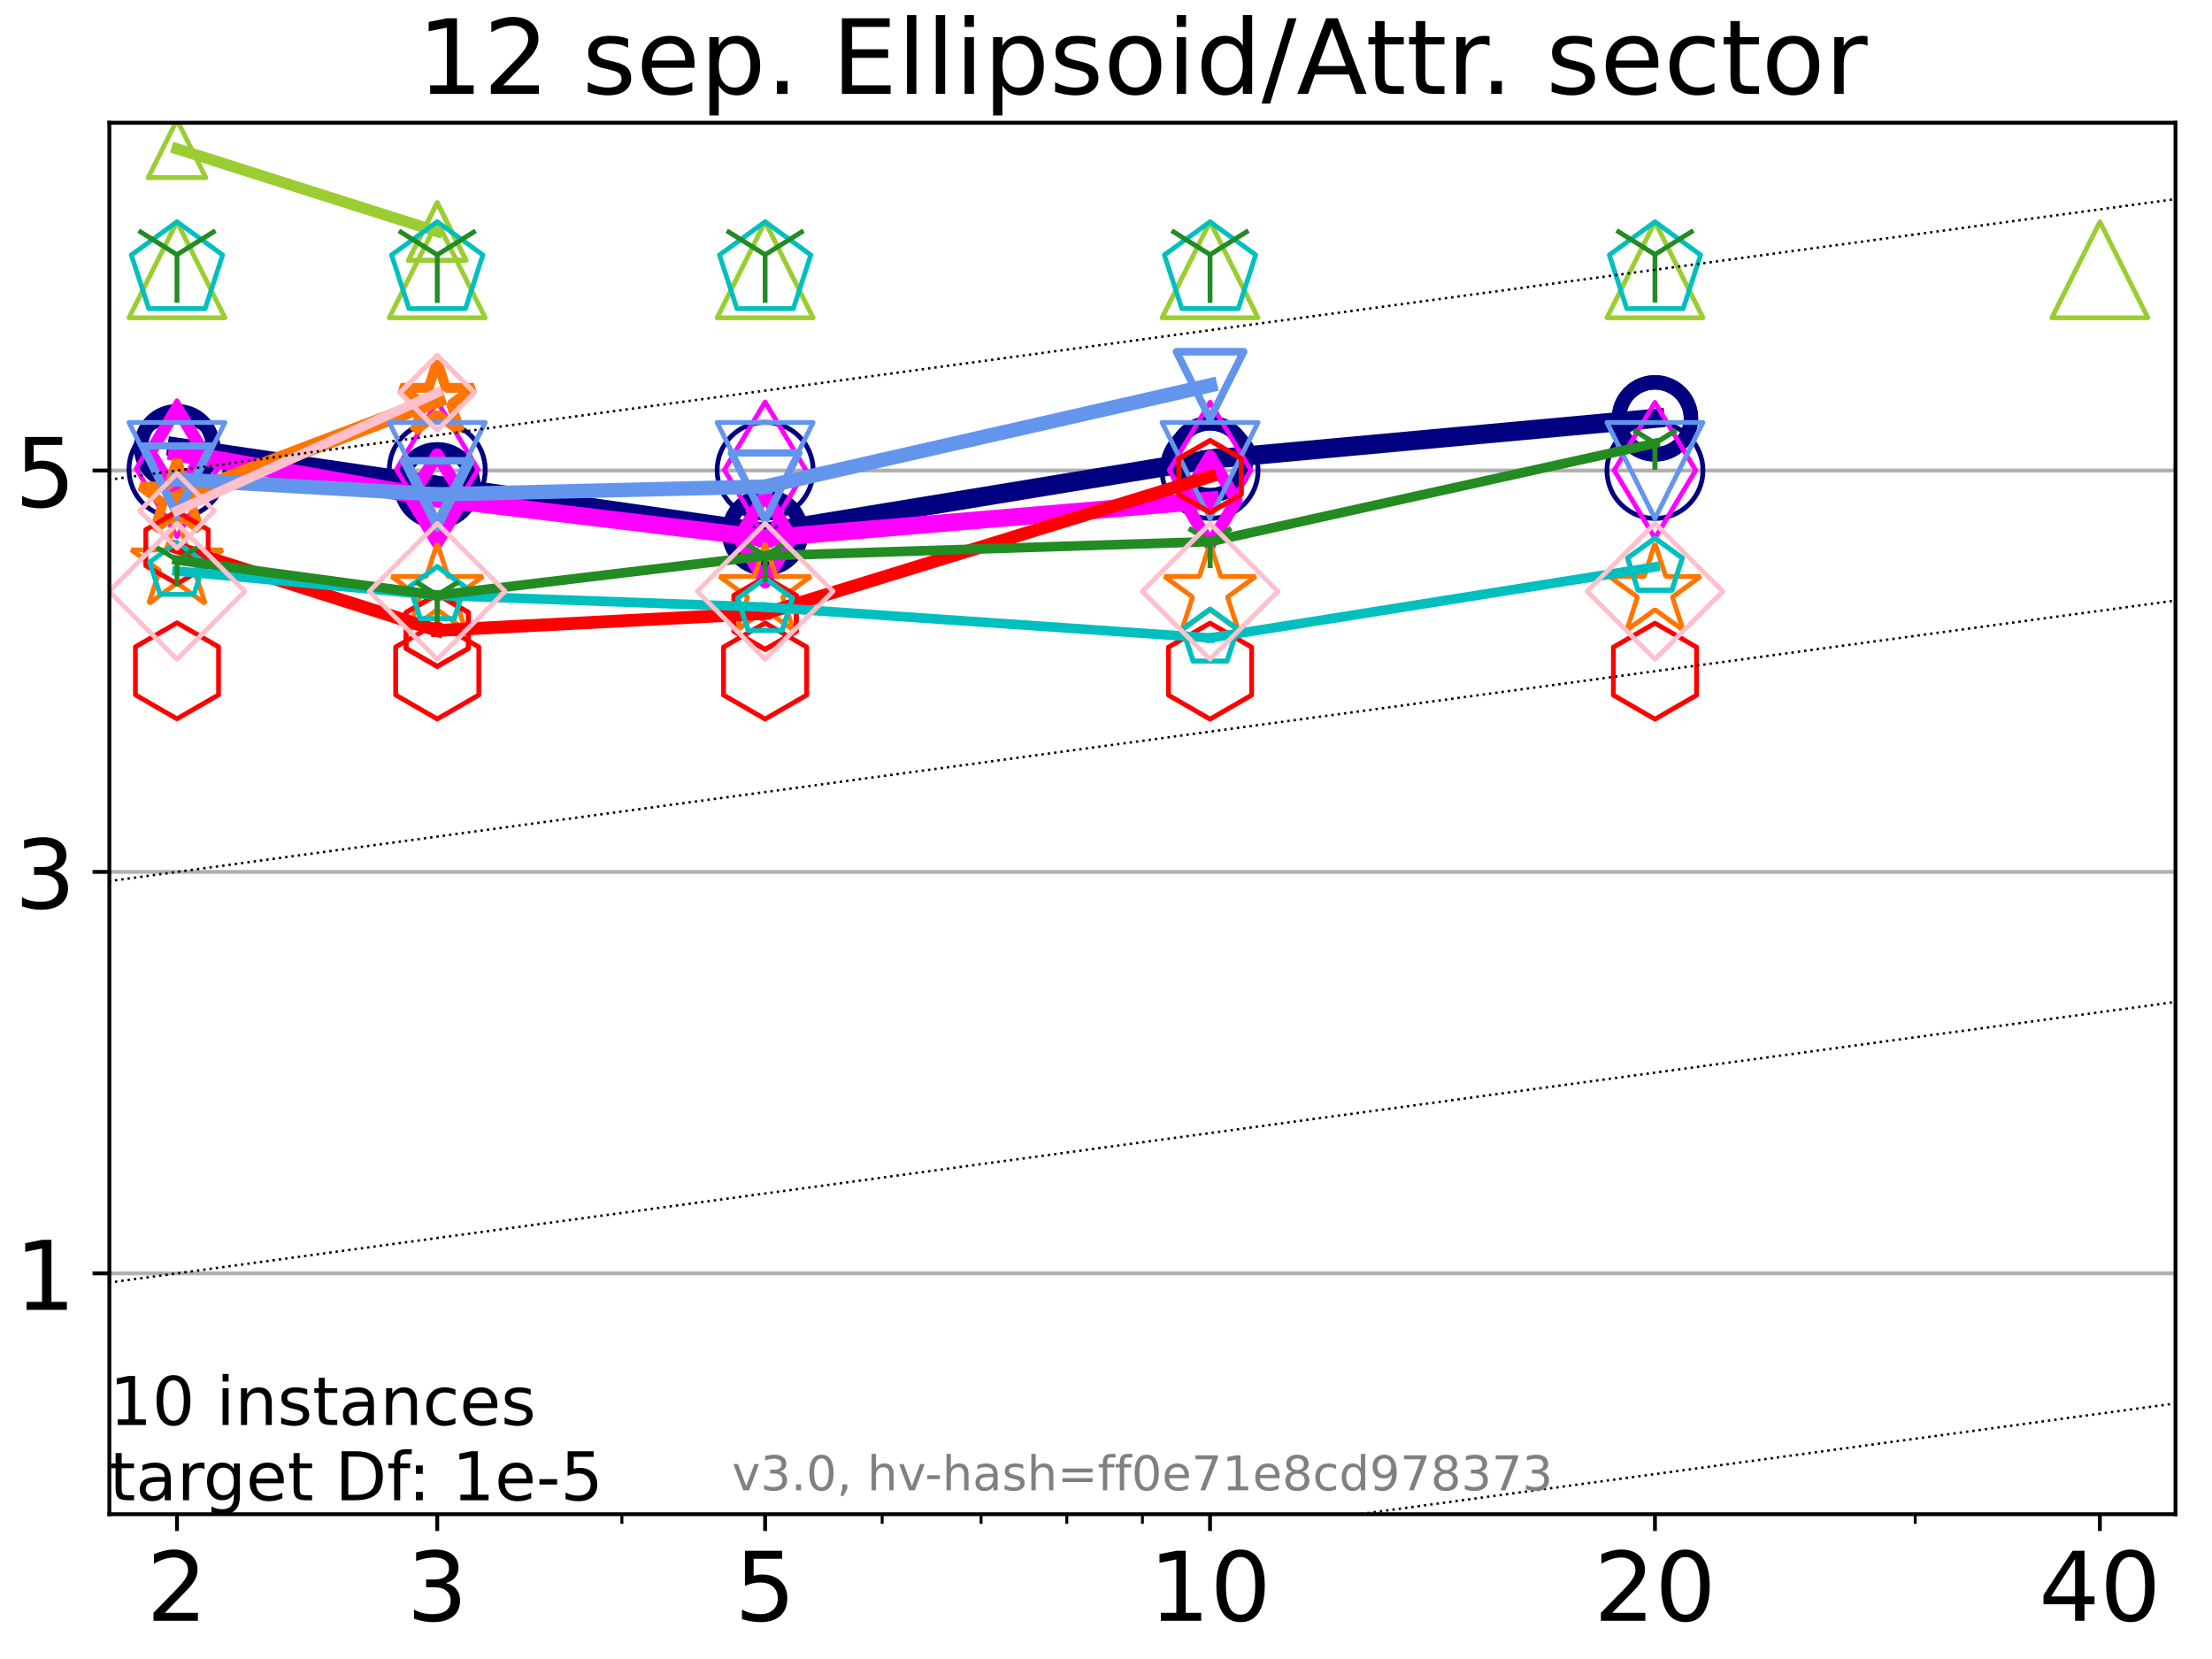 <?xml version="1.0" encoding="utf-8" standalone="no"?>
<!DOCTYPE svg PUBLIC "-//W3C//DTD SVG 1.1//EN"
  "http://www.w3.org/Graphics/SVG/1.1/DTD/svg11.dtd">
<!-- Created with matplotlib (https://matplotlib.org/) -->
<svg height="345.6pt" version="1.1" viewBox="0 0 460.8 345.6" width="460.8pt" xmlns="http://www.w3.org/2000/svg" xmlns:xlink="http://www.w3.org/1999/xlink">
 <defs>
  <style type="text/css">*{stroke-linecap:butt;stroke-linejoin:round;}</style>
 </defs>
 <g id="figure_1">
  <g id="patch_1">
   <path d="M 0 345.6 
L 460.8 345.6 
L 460.8 0 
L 0 0 
z
" style="fill:#ffffff;"/>
  </g>
  <g id="axes_1">
   <g id="patch_2">
    <path d="M 22.78 315.44 
L 453.192 315.44 
L 453.192 25.56 
L 22.78 25.56 
z
" style="fill:#ffffff;"/>
   </g>
   <g id="matplotlib.axis_1">
    <g id="xtick_1">
     <g id="line2d_1">
      <defs>
       <path d="M 0 0 
L 0 3.5 
" id="mf07e604564" style="stroke:#000000;stroke-width:0.8;"/>
      </defs>
      <g>
       <use style="stroke:#000000;stroke-width:0.8;" x="36.868" xlink:href="#mf07e604564" y="315.44"/>
      </g>
     </g>
     <g id="text_1">
      <!-- 2 -->
      <g transform="translate(30.506 337.637)scale(0.2 -0.2)">
       <defs>
        <path d="M 19.188 8.297 
L 53.609 8.297 
L 53.609 0 
L 7.328 0 
L 7.328 8.297 
Q 12.938 14.109 22.625 23.891 
Q 32.328 33.688 34.812 36.531 
Q 39.547 41.844 41.422 45.531 
Q 43.312 49.219 43.312 52.781 
Q 43.312 58.594 39.234 62.25 
Q 35.156 65.922 28.609 65.922 
Q 23.969 65.922 18.812 64.312 
Q 13.672 62.703 7.812 59.422 
L 7.812 69.391 
Q 13.766 71.781 18.938 73 
Q 24.125 74.219 28.422 74.219 
Q 39.75 74.219 46.484 68.547 
Q 53.219 62.891 53.219 53.422 
Q 53.219 48.922 51.531 44.891 
Q 49.859 40.875 45.406 35.406 
Q 44.188 33.984 37.641 27.219 
Q 31.109 20.453 19.188 8.297 
z
" id="DejaVuSans-50"/>
       </defs>
       <use xlink:href="#DejaVuSans-50"/>
      </g>
     </g>
    </g>
    <g id="xtick_2">
     <g id="line2d_2">
      <g>
       <use style="stroke:#000000;stroke-width:0.8;" x="91.085" xlink:href="#mf07e604564" y="315.44"/>
      </g>
     </g>
     <g id="text_2">
      <!-- 3 -->
      <g transform="translate(84.723 337.637)scale(0.2 -0.2)">
       <defs>
        <path d="M 40.578 39.312 
Q 47.656 37.797 51.625 33 
Q 55.609 28.219 55.609 21.188 
Q 55.609 10.406 48.188 4.484 
Q 40.766 -1.422 27.094 -1.422 
Q 22.516 -1.422 17.656 -0.516 
Q 12.797 0.391 7.625 2.203 
L 7.625 11.719 
Q 11.719 9.328 16.594 8.109 
Q 21.484 6.891 26.812 6.891 
Q 36.078 6.891 40.938 10.547 
Q 45.797 14.203 45.797 21.188 
Q 45.797 27.641 41.281 31.266 
Q 36.766 34.906 28.719 34.906 
L 20.219 34.906 
L 20.219 43.016 
L 29.109 43.016 
Q 36.375 43.016 40.234 45.922 
Q 44.094 48.828 44.094 54.297 
Q 44.094 59.906 40.109 62.906 
Q 36.141 65.922 28.719 65.922 
Q 24.656 65.922 20.016 65.031 
Q 15.375 64.156 9.812 62.312 
L 9.812 71.094 
Q 15.438 72.656 20.344 73.438 
Q 25.25 74.219 29.594 74.219 
Q 40.828 74.219 47.359 69.109 
Q 53.906 64.016 53.906 55.328 
Q 53.906 49.266 50.438 45.094 
Q 46.969 40.922 40.578 39.312 
z
" id="DejaVuSans-51"/>
       </defs>
       <use xlink:href="#DejaVuSans-51"/>
      </g>
     </g>
    </g>
    <g id="xtick_3">
     <g id="line2d_3">
      <g>
       <use style="stroke:#000000;stroke-width:0.8;" x="159.39" xlink:href="#mf07e604564" y="315.44"/>
      </g>
     </g>
     <g id="text_3">
      <!-- 5 -->
      <g transform="translate(153.028 337.637)scale(0.2 -0.2)">
       <defs>
        <path d="M 10.797 72.906 
L 49.516 72.906 
L 49.516 64.594 
L 19.828 64.594 
L 19.828 46.734 
Q 21.969 47.469 24.109 47.828 
Q 26.266 48.188 28.422 48.188 
Q 40.625 48.188 47.75 41.5 
Q 54.891 34.812 54.891 23.391 
Q 54.891 11.625 47.562 5.094 
Q 40.234 -1.422 26.906 -1.422 
Q 22.312 -1.422 17.547 -0.641 
Q 12.797 0.141 7.719 1.703 
L 7.719 11.625 
Q 12.109 9.234 16.797 8.062 
Q 21.484 6.891 26.703 6.891 
Q 35.156 6.891 40.078 11.328 
Q 45.016 15.766 45.016 23.391 
Q 45.016 31 40.078 35.438 
Q 35.156 39.891 26.703 39.891 
Q 22.75 39.891 18.812 39.016 
Q 14.891 38.141 10.797 36.281 
z
" id="DejaVuSans-53"/>
       </defs>
       <use xlink:href="#DejaVuSans-53"/>
      </g>
     </g>
    </g>
    <g id="xtick_4">
     <g id="line2d_4">
      <g>
       <use style="stroke:#000000;stroke-width:0.8;" x="252.074" xlink:href="#mf07e604564" y="315.44"/>
      </g>
     </g>
     <g id="text_4">
      <!-- 10 -->
      <g transform="translate(239.349 337.637)scale(0.2 -0.2)">
       <defs>
        <path d="M 12.406 8.297 
L 28.516 8.297 
L 28.516 63.922 
L 10.984 60.406 
L 10.984 69.391 
L 28.422 72.906 
L 38.281 72.906 
L 38.281 8.297 
L 54.391 8.297 
L 54.391 0 
L 12.406 0 
z
" id="DejaVuSans-49"/>
        <path d="M 31.781 66.406 
Q 24.172 66.406 20.328 58.906 
Q 16.5 51.422 16.5 36.375 
Q 16.5 21.391 20.328 13.891 
Q 24.172 6.391 31.781 6.391 
Q 39.453 6.391 43.281 13.891 
Q 47.125 21.391 47.125 36.375 
Q 47.125 51.422 43.281 58.906 
Q 39.453 66.406 31.781 66.406 
z
M 31.781 74.219 
Q 44.047 74.219 50.516 64.516 
Q 56.984 54.828 56.984 36.375 
Q 56.984 17.969 50.516 8.266 
Q 44.047 -1.422 31.781 -1.422 
Q 19.531 -1.422 13.062 8.266 
Q 6.594 17.969 6.594 36.375 
Q 6.594 54.828 13.062 64.516 
Q 19.531 74.219 31.781 74.219 
z
" id="DejaVuSans-48"/>
       </defs>
       <use xlink:href="#DejaVuSans-49"/>
       <use x="63.623" xlink:href="#DejaVuSans-48"/>
      </g>
     </g>
    </g>
    <g id="xtick_5">
     <g id="line2d_5">
      <g>
       <use style="stroke:#000000;stroke-width:0.8;" x="344.758" xlink:href="#mf07e604564" y="315.44"/>
      </g>
     </g>
     <g id="text_5">
      <!-- 20 -->
      <g transform="translate(332.033 337.637)scale(0.2 -0.2)">
       <use xlink:href="#DejaVuSans-50"/>
       <use x="63.623" xlink:href="#DejaVuSans-48"/>
      </g>
     </g>
    </g>
    <g id="xtick_6">
     <g id="line2d_6">
      <g>
       <use style="stroke:#000000;stroke-width:0.8;" x="437.443" xlink:href="#mf07e604564" y="315.44"/>
      </g>
     </g>
     <g id="text_6">
      <!-- 40 -->
      <g transform="translate(424.718 337.637)scale(0.2 -0.2)">
       <defs>
        <path d="M 37.797 64.312 
L 12.891 25.391 
L 37.797 25.391 
z
M 35.203 72.906 
L 47.609 72.906 
L 47.609 25.391 
L 58.016 25.391 
L 58.016 17.188 
L 47.609 17.188 
L 47.609 0 
L 37.797 0 
L 37.797 17.188 
L 4.891 17.188 
L 4.891 26.703 
z
" id="DejaVuSans-52"/>
       </defs>
       <use xlink:href="#DejaVuSans-52"/>
       <use x="63.623" xlink:href="#DejaVuSans-48"/>
      </g>
     </g>
    </g>
    <g id="xtick_7">
     <g id="line2d_7">
      <defs>
       <path d="M 0 0 
L 0 2 
" id="m5275cebf91" style="stroke:#000000;stroke-width:0.6;"/>
      </defs>
      <g>
       <use style="stroke:#000000;stroke-width:0.6;" x="129.552" xlink:href="#m5275cebf91" y="315.44"/>
      </g>
     </g>
    </g>
    <g id="xtick_8">
     <g id="line2d_8">
      <g>
       <use style="stroke:#000000;stroke-width:0.6;" x="183.769" xlink:href="#m5275cebf91" y="315.44"/>
      </g>
     </g>
    </g>
    <g id="xtick_9">
     <g id="line2d_9">
      <g>
       <use style="stroke:#000000;stroke-width:0.6;" x="204.381" xlink:href="#m5275cebf91" y="315.44"/>
      </g>
     </g>
    </g>
    <g id="xtick_10">
     <g id="line2d_10">
      <g>
       <use style="stroke:#000000;stroke-width:0.6;" x="222.237" xlink:href="#m5275cebf91" y="315.44"/>
      </g>
     </g>
    </g>
    <g id="xtick_11">
     <g id="line2d_11">
      <g>
       <use style="stroke:#000000;stroke-width:0.6;" x="237.986" xlink:href="#m5275cebf91" y="315.44"/>
      </g>
     </g>
    </g>
    <g id="xtick_12">
     <g id="line2d_12">
      <g>
       <use style="stroke:#000000;stroke-width:0.6;" x="398.975" xlink:href="#m5275cebf91" y="315.44"/>
      </g>
     </g>
    </g>
   </g>
   <g id="matplotlib.axis_2">
    <g id="ytick_1">
     <g id="line2d_13">
      <path clip-path="url(#pd4e32a472e)" d="M 22.78 265.265 
L 453.192 265.265 
" style="fill:none;stroke:#b0b0b0;stroke-linecap:square;stroke-width:0.8;"/>
     </g>
     <g id="line2d_14">
      <defs>
       <path d="M 0 0 
L -3.5 0 
" id="m36a75849d5" style="stroke:#000000;stroke-width:0.8;"/>
      </defs>
      <g>
       <use style="stroke:#000000;stroke-width:0.8;" x="22.78" xlink:href="#m36a75849d5" y="265.265"/>
      </g>
     </g>
     <g id="text_7">
      <!-- 1 -->
      <g transform="translate(3.055 272.863)scale(0.2 -0.2)">
       <use xlink:href="#DejaVuSans-49"/>
      </g>
     </g>
    </g>
    <g id="ytick_2">
     <g id="line2d_15">
      <path clip-path="url(#pd4e32a472e)" d="M 22.78 181.639 
L 453.192 181.639 
" style="fill:none;stroke:#b0b0b0;stroke-linecap:square;stroke-width:0.8;"/>
     </g>
     <g id="line2d_16">
      <g>
       <use style="stroke:#000000;stroke-width:0.8;" x="22.78" xlink:href="#m36a75849d5" y="181.639"/>
      </g>
     </g>
     <g id="text_8">
      <!-- 3 -->
      <g transform="translate(3.055 189.237)scale(0.2 -0.2)">
       <use xlink:href="#DejaVuSans-51"/>
      </g>
     </g>
    </g>
    <g id="ytick_3">
     <g id="line2d_17">
      <path clip-path="url(#pd4e32a472e)" d="M 22.78 98.013 
L 453.192 98.013 
" style="fill:none;stroke:#b0b0b0;stroke-linecap:square;stroke-width:0.8;"/>
     </g>
     <g id="line2d_18">
      <g>
       <use style="stroke:#000000;stroke-width:0.8;" x="22.78" xlink:href="#m36a75849d5" y="98.013"/>
      </g>
     </g>
     <g id="text_9">
      <!-- 5 -->
      <g transform="translate(3.055 105.611)scale(0.2 -0.2)">
       <use xlink:href="#DejaVuSans-53"/>
      </g>
     </g>
    </g>
   </g>
   <g id="line2d_19">
    <path clip-path="url(#pd4e32a472e)" d="M 36.868 93.16 
L 91.085 101.124 
" style="fill:none;stroke:#000080;stroke-linecap:square;stroke-width:4;"/>
    <defs>
     <path d="M 0 7.5 
C 1.989 7.5 3.897 6.71 5.303 5.303 
C 6.71 3.897 7.5 1.989 7.5 0 
C 7.5 -1.989 6.71 -3.897 5.303 -5.303 
C 3.897 -6.71 1.989 -7.5 0 -7.5 
C -1.989 -7.5 -3.897 -6.71 -5.303 -5.303 
C -6.71 -3.897 -7.5 -1.989 -7.5 0 
C -7.5 1.989 -6.71 3.897 -5.303 5.303 
C -3.897 6.71 -1.989 7.5 0 7.5 
z
" id="ma4c87e5e1e" style="stroke:#000080;stroke-width:3;"/>
    </defs>
    <g clip-path="url(#pd4e32a472e)">
     <use style="fill-opacity:0;stroke:#000080;stroke-width:3;" x="36.868" xlink:href="#ma4c87e5e1e" y="93.16"/>
     <use style="fill-opacity:0;stroke:#000080;stroke-width:3;" x="91.085" xlink:href="#ma4c87e5e1e" y="101.124"/>
    </g>
   </g>
   <g id="line2d_20">
    <path clip-path="url(#pd4e32a472e)" d="M 91.085 101.124 
L 159.39 110.916 
" style="fill:none;stroke:#000080;stroke-linecap:square;stroke-width:4;"/>
    <g clip-path="url(#pd4e32a472e)">
     <use style="fill-opacity:0;stroke:#000080;stroke-width:3;" x="91.085" xlink:href="#ma4c87e5e1e" y="101.124"/>
     <use style="fill-opacity:0;stroke:#000080;stroke-width:3;" x="159.39" xlink:href="#ma4c87e5e1e" y="110.916"/>
    </g>
   </g>
   <g id="line2d_21">
    <path clip-path="url(#pd4e32a472e)" d="M 159.39 110.916 
L 252.074 95.673 
" style="fill:none;stroke:#000080;stroke-linecap:square;stroke-width:4;"/>
    <g clip-path="url(#pd4e32a472e)">
     <use style="fill-opacity:0;stroke:#000080;stroke-width:3;" x="159.39" xlink:href="#ma4c87e5e1e" y="110.916"/>
     <use style="fill-opacity:0;stroke:#000080;stroke-width:3;" x="252.074" xlink:href="#ma4c87e5e1e" y="95.673"/>
    </g>
   </g>
   <g id="line2d_22">
    <path clip-path="url(#pd4e32a472e)" d="M 252.074 95.673 
L 344.758 87.152 
" style="fill:none;stroke:#000080;stroke-linecap:square;stroke-width:4;"/>
    <g clip-path="url(#pd4e32a472e)">
     <use style="fill-opacity:0;stroke:#000080;stroke-width:3;" x="252.074" xlink:href="#ma4c87e5e1e" y="95.673"/>
     <use style="fill-opacity:0;stroke:#000080;stroke-width:3;" x="344.758" xlink:href="#ma4c87e5e1e" y="87.152"/>
    </g>
   </g>
   <g id="line2d_23">
    <path clip-path="url(#pd4e32a472e)" d="M 344.758 87.152 
" style="fill:none;stroke:#000080;stroke-linecap:square;stroke-width:4;"/>
    <g clip-path="url(#pd4e32a472e)">
     <use style="fill-opacity:0;stroke:#000080;stroke-width:3;" x="344.758" xlink:href="#ma4c87e5e1e" y="87.152"/>
    </g>
   </g>
   <g id="line2d_24"/>
   <g id="line2d_25">
    <defs>
     <path d="M 0 10 
C 2.652 10 5.196 8.946 7.071 7.071 
C 8.946 5.196 10 2.652 10 0 
C 10 -2.652 8.946 -5.196 7.071 -7.071 
C 5.196 -8.946 2.652 -10 0 -10 
C -2.652 -10 -5.196 -8.946 -7.071 -7.071 
C -8.946 -5.196 -10 -2.652 -10 0 
C -10 2.652 -8.946 5.196 -7.071 7.071 
C -5.196 8.946 -2.652 10 0 10 
z
" id="m004785e461" style="stroke:#000080;"/>
    </defs>
    <g clip-path="url(#pd4e32a472e)">
     <use style="fill-opacity:0;stroke:#000080;" x="36.868" xlink:href="#m004785e461" y="97.784"/>
     <use style="fill-opacity:0;stroke:#000080;" x="91.085" xlink:href="#m004785e461" y="97.88"/>
     <use style="fill-opacity:0;stroke:#000080;" x="159.39" xlink:href="#m004785e461" y="97.97"/>
     <use style="fill-opacity:0;stroke:#000080;" x="252.074" xlink:href="#m004785e461" y="97.996"/>
     <use style="fill-opacity:0;stroke:#000080;" x="344.758" xlink:href="#m004785e461" y="98.003"/>
    </g>
   </g>
   <g id="line2d_26">
    <path clip-path="url(#pd4e32a472e)" d="M 36.868 94.274 
L 91.085 103.856 
" style="fill:none;stroke:#ff00ff;stroke-linecap:square;stroke-width:3.667;"/>
    <defs>
     <path d="M 0 9.192 
L 5.515 0 
L 0 -9.192 
L -5.515 0 
z
" id="m17df1d8647" style="stroke:#ff00ff;stroke-linejoin:miter;stroke-width:2.5;"/>
    </defs>
    <g clip-path="url(#pd4e32a472e)">
     <use style="fill-opacity:0;stroke:#ff00ff;stroke-linejoin:miter;stroke-width:2.5;" x="36.868" xlink:href="#m17df1d8647" y="94.274"/>
     <use style="fill-opacity:0;stroke:#ff00ff;stroke-linejoin:miter;stroke-width:2.5;" x="91.085" xlink:href="#m17df1d8647" y="103.856"/>
    </g>
   </g>
   <g id="line2d_27">
    <path clip-path="url(#pd4e32a472e)" d="M 91.085 103.856 
L 159.39 112.11 
" style="fill:none;stroke:#ff00ff;stroke-linecap:square;stroke-width:3.667;"/>
    <g clip-path="url(#pd4e32a472e)">
     <use style="fill-opacity:0;stroke:#ff00ff;stroke-linejoin:miter;stroke-width:2.5;" x="91.085" xlink:href="#m17df1d8647" y="103.856"/>
     <use style="fill-opacity:0;stroke:#ff00ff;stroke-linejoin:miter;stroke-width:2.5;" x="159.39" xlink:href="#m17df1d8647" y="112.11"/>
    </g>
   </g>
   <g id="line2d_28">
    <path clip-path="url(#pd4e32a472e)" d="M 159.39 112.11 
L 252.074 104.237 
" style="fill:none;stroke:#ff00ff;stroke-linecap:square;stroke-width:3.667;"/>
    <g clip-path="url(#pd4e32a472e)">
     <use style="fill-opacity:0;stroke:#ff00ff;stroke-linejoin:miter;stroke-width:2.5;" x="159.39" xlink:href="#m17df1d8647" y="112.11"/>
     <use style="fill-opacity:0;stroke:#ff00ff;stroke-linejoin:miter;stroke-width:2.5;" x="252.074" xlink:href="#m17df1d8647" y="104.237"/>
    </g>
   </g>
   <g id="line2d_29">
    <path clip-path="url(#pd4e32a472e)" d="M 252.074 104.237 
" style="fill:none;stroke:#ff00ff;stroke-linecap:square;stroke-width:3.667;"/>
    <g clip-path="url(#pd4e32a472e)">
     <use style="fill-opacity:0;stroke:#ff00ff;stroke-linejoin:miter;stroke-width:2.5;" x="252.074" xlink:href="#m17df1d8647" y="104.237"/>
    </g>
   </g>
   <g id="line2d_30"/>
   <g id="line2d_31">
    <defs>
     <path d="M 0 14.142 
L 8.485 0 
L 0 -14.142 
L -8.485 0 
z
" id="m459f87cdcc" style="stroke:#ff00ff;stroke-linejoin:miter;"/>
    </defs>
    <g clip-path="url(#pd4e32a472e)">
     <use style="fill-opacity:0;stroke:#ff00ff;stroke-linejoin:miter;" x="36.868" xlink:href="#m459f87cdcc" y="97.632"/>
     <use style="fill-opacity:0;stroke:#ff00ff;stroke-linejoin:miter;" x="91.085" xlink:href="#m459f87cdcc" y="97.793"/>
     <use style="fill-opacity:0;stroke:#ff00ff;stroke-linejoin:miter;" x="159.39" xlink:href="#m459f87cdcc" y="97.897"/>
     <use style="fill-opacity:0;stroke:#ff00ff;stroke-linejoin:miter;" x="252.074" xlink:href="#m459f87cdcc" y="97.948"/>
     <use style="fill-opacity:0;stroke:#ff00ff;stroke-linejoin:miter;" x="344.758" xlink:href="#m459f87cdcc" y="97.971"/>
    </g>
   </g>
   <g id="line2d_32">
    <path clip-path="url(#pd4e32a472e)" d="M 36.868 103.808 
L 91.085 83.26 
" style="fill:none;stroke:#ff7500;stroke-linecap:square;stroke-width:3.333;"/>
    <defs>
     <path d="M 0 -8 
L -1.796 -2.472 
L -7.608 -2.472 
L -2.906 0.944 
L -4.702 6.472 
L -0 3.056 
L 4.702 6.472 
L 2.906 0.944 
L 7.608 -2.472 
L 1.796 -2.472 
z
" id="mcf6f6165b3" style="stroke:#ff7500;stroke-linejoin:bevel;stroke-width:2;"/>
    </defs>
    <g clip-path="url(#pd4e32a472e)">
     <use style="fill-opacity:0;stroke:#ff7500;stroke-linejoin:bevel;stroke-width:2;" x="36.868" xlink:href="#mcf6f6165b3" y="103.808"/>
     <use style="fill-opacity:0;stroke:#ff7500;stroke-linejoin:bevel;stroke-width:2;" x="91.085" xlink:href="#mcf6f6165b3" y="83.26"/>
    </g>
   </g>
   <g id="line2d_33">
    <path clip-path="url(#pd4e32a472e)" d="M 91.085 83.26 
" style="fill:none;stroke:#ff7500;stroke-linecap:square;stroke-width:3.333;"/>
    <g clip-path="url(#pd4e32a472e)">
     <use style="fill-opacity:0;stroke:#ff7500;stroke-linejoin:bevel;stroke-width:2;" x="91.085" xlink:href="#mcf6f6165b3" y="83.26"/>
    </g>
   </g>
   <g id="line2d_34"/>
   <g id="line2d_35">
    <defs>
     <path d="M 0 -10 
L -2.245 -3.09 
L -9.511 -3.09 
L -3.633 1.18 
L -5.878 8.09 
L -0 3.82 
L 5.878 8.09 
L 3.633 1.18 
L 9.511 -3.09 
L 2.245 -3.09 
z
" id="m5cd5b4677b" style="stroke:#ff7500;stroke-linejoin:bevel;"/>
    </defs>
    <g clip-path="url(#pd4e32a472e)">
     <use style="fill-opacity:0;stroke:#ff7500;stroke-linejoin:bevel;" x="36.868" xlink:href="#m5cd5b4677b" y="117.645"/>
     <use style="fill-opacity:0;stroke:#ff7500;stroke-linejoin:bevel;" x="91.085" xlink:href="#m5cd5b4677b" y="123.186"/>
     <use style="fill-opacity:0;stroke:#ff7500;stroke-linejoin:bevel;" x="159.39" xlink:href="#m5cd5b4677b" y="123.186"/>
     <use style="fill-opacity:0;stroke:#ff7500;stroke-linejoin:bevel;" x="252.074" xlink:href="#m5cd5b4677b" y="123.186"/>
     <use style="fill-opacity:0;stroke:#ff7500;stroke-linejoin:bevel;" x="344.758" xlink:href="#m5cd5b4677b" y="123.186"/>
    </g>
   </g>
   <g id="line2d_36">
    <path clip-path="url(#pd4e32a472e)" d="M 36.868 99.883 
L 91.085 102.99 
" style="fill:none;stroke:#6495ed;stroke-linecap:square;stroke-width:3;"/>
    <defs>
     <path d="M -0 7 
L 7 -7 
L -7 -7 
z
" id="m2cca568405" style="stroke:#6495ed;stroke-linejoin:miter;stroke-width:1.5;"/>
    </defs>
    <g clip-path="url(#pd4e32a472e)">
     <use style="fill-opacity:0;stroke:#6495ed;stroke-linejoin:miter;stroke-width:1.5;" x="36.868" xlink:href="#m2cca568405" y="99.883"/>
     <use style="fill-opacity:0;stroke:#6495ed;stroke-linejoin:miter;stroke-width:1.5;" x="91.085" xlink:href="#m2cca568405" y="102.99"/>
    </g>
   </g>
   <g id="line2d_37">
    <path clip-path="url(#pd4e32a472e)" d="M 91.085 102.99 
L 159.39 101.362 
" style="fill:none;stroke:#6495ed;stroke-linecap:square;stroke-width:3;"/>
    <g clip-path="url(#pd4e32a472e)">
     <use style="fill-opacity:0;stroke:#6495ed;stroke-linejoin:miter;stroke-width:1.5;" x="91.085" xlink:href="#m2cca568405" y="102.99"/>
     <use style="fill-opacity:0;stroke:#6495ed;stroke-linejoin:miter;stroke-width:1.5;" x="159.39" xlink:href="#m2cca568405" y="101.362"/>
    </g>
   </g>
   <g id="line2d_38">
    <path clip-path="url(#pd4e32a472e)" d="M 159.39 101.362 
L 252.074 80.268 
" style="fill:none;stroke:#6495ed;stroke-linecap:square;stroke-width:3;"/>
    <g clip-path="url(#pd4e32a472e)">
     <use style="fill-opacity:0;stroke:#6495ed;stroke-linejoin:miter;stroke-width:1.5;" x="159.39" xlink:href="#m2cca568405" y="101.362"/>
     <use style="fill-opacity:0;stroke:#6495ed;stroke-linejoin:miter;stroke-width:1.5;" x="252.074" xlink:href="#m2cca568405" y="80.268"/>
    </g>
   </g>
   <g id="line2d_39">
    <path clip-path="url(#pd4e32a472e)" d="M 252.074 80.268 
" style="fill:none;stroke:#6495ed;stroke-linecap:square;stroke-width:3;"/>
    <g clip-path="url(#pd4e32a472e)">
     <use style="fill-opacity:0;stroke:#6495ed;stroke-linejoin:miter;stroke-width:1.5;" x="252.074" xlink:href="#m2cca568405" y="80.268"/>
    </g>
   </g>
   <g id="line2d_40"/>
   <g id="line2d_41">
    <defs>
     <path d="M -0 10 
L 10 -10 
L -10 -10 
z
" id="m44d878ed67" style="stroke:#6495ed;stroke-linejoin:miter;"/>
    </defs>
    <g clip-path="url(#pd4e32a472e)">
     <use style="fill-opacity:0;stroke:#6495ed;stroke-linejoin:miter;" x="36.868" xlink:href="#m44d878ed67" y="98.012"/>
     <use style="fill-opacity:0;stroke:#6495ed;stroke-linejoin:miter;" x="91.085" xlink:href="#m44d878ed67" y="98.012"/>
     <use style="fill-opacity:0;stroke:#6495ed;stroke-linejoin:miter;" x="159.39" xlink:href="#m44d878ed67" y="98.013"/>
     <use style="fill-opacity:0;stroke:#6495ed;stroke-linejoin:miter;" x="252.074" xlink:href="#m44d878ed67" y="98.013"/>
     <use style="fill-opacity:0;stroke:#6495ed;stroke-linejoin:miter;" x="344.758" xlink:href="#m44d878ed67" y="98.013"/>
    </g>
   </g>
   <g id="line2d_42">
    <path clip-path="url(#pd4e32a472e)" d="M 36.868 114.1 
L 91.085 131.328 
" style="fill:none;stroke:#ff0000;stroke-linecap:square;stroke-width:2.667;"/>
    <defs>
     <path d="M 0 -7.5 
L -6.495 -3.75 
L -6.495 3.75 
L -0 7.5 
L 6.495 3.75 
L 6.495 -3.75 
z
" id="mabc60e9d54" style="stroke:#ff0000;stroke-linejoin:miter;"/>
    </defs>
    <g clip-path="url(#pd4e32a472e)">
     <use style="fill-opacity:0;stroke:#ff0000;stroke-linejoin:miter;" x="36.868" xlink:href="#mabc60e9d54" y="114.1"/>
     <use style="fill-opacity:0;stroke:#ff0000;stroke-linejoin:miter;" x="91.085" xlink:href="#mabc60e9d54" y="131.328"/>
    </g>
   </g>
   <g id="line2d_43">
    <path clip-path="url(#pd4e32a472e)" d="M 91.085 131.328 
L 159.39 127.782 
" style="fill:none;stroke:#ff0000;stroke-linecap:square;stroke-width:2.667;"/>
    <g clip-path="url(#pd4e32a472e)">
     <use style="fill-opacity:0;stroke:#ff0000;stroke-linejoin:miter;" x="91.085" xlink:href="#mabc60e9d54" y="131.328"/>
     <use style="fill-opacity:0;stroke:#ff0000;stroke-linejoin:miter;" x="159.39" xlink:href="#mabc60e9d54" y="127.782"/>
    </g>
   </g>
   <g id="line2d_44">
    <path clip-path="url(#pd4e32a472e)" d="M 159.39 127.782 
L 252.074 99.264 
" style="fill:none;stroke:#ff0000;stroke-linecap:square;stroke-width:2.667;"/>
    <g clip-path="url(#pd4e32a472e)">
     <use style="fill-opacity:0;stroke:#ff0000;stroke-linejoin:miter;" x="159.39" xlink:href="#mabc60e9d54" y="127.782"/>
     <use style="fill-opacity:0;stroke:#ff0000;stroke-linejoin:miter;" x="252.074" xlink:href="#mabc60e9d54" y="99.264"/>
    </g>
   </g>
   <g id="line2d_45">
    <path clip-path="url(#pd4e32a472e)" d="M 252.074 99.264 
" style="fill:none;stroke:#ff0000;stroke-linecap:square;stroke-width:2.667;"/>
    <g clip-path="url(#pd4e32a472e)">
     <use style="fill-opacity:0;stroke:#ff0000;stroke-linejoin:miter;" x="252.074" xlink:href="#mabc60e9d54" y="99.264"/>
    </g>
   </g>
   <g id="line2d_46"/>
   <g id="line2d_47">
    <defs>
     <path d="M 0 -10 
L -8.66 -5 
L -8.66 5 
L -0 10 
L 8.66 5 
L 8.66 -5 
z
" id="m4e4960a0e3" style="stroke:#ff0000;stroke-linejoin:miter;"/>
    </defs>
    <g clip-path="url(#pd4e32a472e)">
     <use style="fill-opacity:0;stroke:#ff0000;stroke-linejoin:miter;" x="36.868" xlink:href="#m4e4960a0e3" y="139.747"/>
     <use style="fill-opacity:0;stroke:#ff0000;stroke-linejoin:miter;" x="91.085" xlink:href="#m4e4960a0e3" y="139.777"/>
     <use style="fill-opacity:0;stroke:#ff0000;stroke-linejoin:miter;" x="159.39" xlink:href="#m4e4960a0e3" y="139.79"/>
     <use style="fill-opacity:0;stroke:#ff0000;stroke-linejoin:miter;" x="252.074" xlink:href="#m4e4960a0e3" y="139.811"/>
     <use style="fill-opacity:0;stroke:#ff0000;stroke-linejoin:miter;" x="344.758" xlink:href="#m4e4960a0e3" y="139.817"/>
    </g>
   </g>
   <g id="line2d_48">
    <path clip-path="url(#pd4e32a472e)" d="M 36.868 31.001 
L 91.085 48.234 
" style="fill:none;stroke:#9acd32;stroke-linecap:square;stroke-width:2.333;"/>
    <defs>
     <path d="M 0 -6 
L -6 6 
L 6 6 
z
" id="m04f8648770" style="stroke:#9acd32;stroke-linejoin:miter;"/>
    </defs>
    <g clip-path="url(#pd4e32a472e)">
     <use style="fill-opacity:0;stroke:#9acd32;stroke-linejoin:miter;" x="36.868" xlink:href="#m04f8648770" y="31.001"/>
     <use style="fill-opacity:0;stroke:#9acd32;stroke-linejoin:miter;" x="91.085" xlink:href="#m04f8648770" y="48.234"/>
    </g>
   </g>
   <g id="line2d_49">
    <path clip-path="url(#pd4e32a472e)" d="M 91.085 48.234 
" style="fill:none;stroke:#9acd32;stroke-linecap:square;stroke-width:2.333;"/>
    <g clip-path="url(#pd4e32a472e)">
     <use style="fill-opacity:0;stroke:#9acd32;stroke-linejoin:miter;" x="91.085" xlink:href="#m04f8648770" y="48.234"/>
    </g>
   </g>
   <g id="line2d_50"/>
   <g id="line2d_51">
    <defs>
     <path d="M 0 -10 
L -10 10 
L 10 10 
z
" id="m0c9b5ae697" style="stroke:#9acd32;stroke-linejoin:miter;"/>
    </defs>
    <g clip-path="url(#pd4e32a472e)">
     <use style="fill-opacity:0;stroke:#9acd32;stroke-linejoin:miter;" x="36.868" xlink:href="#m0c9b5ae697" y="56.2"/>
     <use style="fill-opacity:0;stroke:#9acd32;stroke-linejoin:miter;" x="91.085" xlink:href="#m0c9b5ae697" y="56.2"/>
     <use style="fill-opacity:0;stroke:#9acd32;stroke-linejoin:miter;" x="159.39" xlink:href="#m0c9b5ae697" y="56.2"/>
     <use style="fill-opacity:0;stroke:#9acd32;stroke-linejoin:miter;" x="252.074" xlink:href="#m0c9b5ae697" y="56.2"/>
     <use style="fill-opacity:0;stroke:#9acd32;stroke-linejoin:miter;" x="344.758" xlink:href="#m0c9b5ae697" y="56.2"/>
     <use style="fill-opacity:0;stroke:#9acd32;stroke-linejoin:miter;" x="437.443" xlink:href="#m0c9b5ae697" y="56.2"/>
    </g>
   </g>
   <g id="line2d_52">
    <path clip-path="url(#pd4e32a472e)" d="M 36.868 118.965 
L 91.085 124.03 
" style="fill:none;stroke:#00bfbf;stroke-linecap:square;stroke-width:2;"/>
    <defs>
     <path d="M 0 -6 
L -5.706 -1.854 
L -3.527 4.854 
L 3.527 4.854 
L 5.706 -1.854 
z
" id="m08f360151a" style="stroke:#00bfbf;stroke-linejoin:miter;"/>
    </defs>
    <g clip-path="url(#pd4e32a472e)">
     <use style="fill-opacity:0;stroke:#00bfbf;stroke-linejoin:miter;" x="36.868" xlink:href="#m08f360151a" y="118.965"/>
     <use style="fill-opacity:0;stroke:#00bfbf;stroke-linejoin:miter;" x="91.085" xlink:href="#m08f360151a" y="124.03"/>
    </g>
   </g>
   <g id="line2d_53">
    <path clip-path="url(#pd4e32a472e)" d="M 91.085 124.03 
L 159.39 126.483 
" style="fill:none;stroke:#00bfbf;stroke-linecap:square;stroke-width:2;"/>
    <g clip-path="url(#pd4e32a472e)">
     <use style="fill-opacity:0;stroke:#00bfbf;stroke-linejoin:miter;" x="91.085" xlink:href="#m08f360151a" y="124.03"/>
     <use style="fill-opacity:0;stroke:#00bfbf;stroke-linejoin:miter;" x="159.39" xlink:href="#m08f360151a" y="126.483"/>
    </g>
   </g>
   <g id="line2d_54">
    <path clip-path="url(#pd4e32a472e)" d="M 159.39 126.483 
L 252.074 132.884 
" style="fill:none;stroke:#00bfbf;stroke-linecap:square;stroke-width:2;"/>
    <g clip-path="url(#pd4e32a472e)">
     <use style="fill-opacity:0;stroke:#00bfbf;stroke-linejoin:miter;" x="159.39" xlink:href="#m08f360151a" y="126.483"/>
     <use style="fill-opacity:0;stroke:#00bfbf;stroke-linejoin:miter;" x="252.074" xlink:href="#m08f360151a" y="132.884"/>
    </g>
   </g>
   <g id="line2d_55">
    <path clip-path="url(#pd4e32a472e)" d="M 252.074 132.884 
L 344.758 118.108 
" style="fill:none;stroke:#00bfbf;stroke-linecap:square;stroke-width:2;"/>
    <g clip-path="url(#pd4e32a472e)">
     <use style="fill-opacity:0;stroke:#00bfbf;stroke-linejoin:miter;" x="252.074" xlink:href="#m08f360151a" y="132.884"/>
     <use style="fill-opacity:0;stroke:#00bfbf;stroke-linejoin:miter;" x="344.758" xlink:href="#m08f360151a" y="118.108"/>
    </g>
   </g>
   <g id="line2d_56">
    <path clip-path="url(#pd4e32a472e)" d="M 344.758 118.108 
" style="fill:none;stroke:#00bfbf;stroke-linecap:square;stroke-width:2;"/>
    <g clip-path="url(#pd4e32a472e)">
     <use style="fill-opacity:0;stroke:#00bfbf;stroke-linejoin:miter;" x="344.758" xlink:href="#m08f360151a" y="118.108"/>
    </g>
   </g>
   <g id="line2d_57"/>
   <g id="line2d_58">
    <defs>
     <path d="M 0 -10 
L -9.511 -3.09 
L -5.878 8.09 
L 5.878 8.09 
L 9.511 -3.09 
z
" id="ma4e849321c" style="stroke:#00bfbf;stroke-linejoin:miter;"/>
    </defs>
    <g clip-path="url(#pd4e32a472e)">
     <use style="fill-opacity:0;stroke:#00bfbf;stroke-linejoin:miter;" x="36.868" xlink:href="#ma4e849321c" y="56.2"/>
     <use style="fill-opacity:0;stroke:#00bfbf;stroke-linejoin:miter;" x="91.085" xlink:href="#ma4e849321c" y="56.2"/>
     <use style="fill-opacity:0;stroke:#00bfbf;stroke-linejoin:miter;" x="159.39" xlink:href="#ma4e849321c" y="56.2"/>
     <use style="fill-opacity:0;stroke:#00bfbf;stroke-linejoin:miter;" x="252.074" xlink:href="#ma4e849321c" y="56.2"/>
     <use style="fill-opacity:0;stroke:#00bfbf;stroke-linejoin:miter;" x="344.758" xlink:href="#ma4e849321c" y="56.2"/>
    </g>
   </g>
   <g id="line2d_59">
    <path clip-path="url(#pd4e32a472e)" d="M 36.868 116.67 
L 91.085 123.99 
" style="fill:none;stroke:#228b22;stroke-linecap:square;stroke-width:2;"/>
    <defs>
     <path d="M 0 0 
L 0 5.5 
M 0 0 
L 4.4 -2.75 
M 0 0 
L -4.4 -2.75 
" id="ma85831119f" style="stroke:#228b22;"/>
    </defs>
    <g clip-path="url(#pd4e32a472e)">
     <use style="fill-opacity:0;stroke:#228b22;" x="36.868" xlink:href="#ma85831119f" y="116.67"/>
     <use style="fill-opacity:0;stroke:#228b22;" x="91.085" xlink:href="#ma85831119f" y="123.99"/>
    </g>
   </g>
   <g id="line2d_60">
    <path clip-path="url(#pd4e32a472e)" d="M 91.085 123.99 
L 159.39 115.775 
" style="fill:none;stroke:#228b22;stroke-linecap:square;stroke-width:2;"/>
    <g clip-path="url(#pd4e32a472e)">
     <use style="fill-opacity:0;stroke:#228b22;" x="91.085" xlink:href="#ma85831119f" y="123.99"/>
     <use style="fill-opacity:0;stroke:#228b22;" x="159.39" xlink:href="#ma85831119f" y="115.775"/>
    </g>
   </g>
   <g id="line2d_61">
    <path clip-path="url(#pd4e32a472e)" d="M 159.39 115.775 
L 252.074 112.832 
" style="fill:none;stroke:#228b22;stroke-linecap:square;stroke-width:2;"/>
    <g clip-path="url(#pd4e32a472e)">
     <use style="fill-opacity:0;stroke:#228b22;" x="159.39" xlink:href="#ma85831119f" y="115.775"/>
     <use style="fill-opacity:0;stroke:#228b22;" x="252.074" xlink:href="#ma85831119f" y="112.832"/>
    </g>
   </g>
   <g id="line2d_62">
    <path clip-path="url(#pd4e32a472e)" d="M 252.074 112.832 
L 344.758 92.36 
" style="fill:none;stroke:#228b22;stroke-linecap:square;stroke-width:2;"/>
    <g clip-path="url(#pd4e32a472e)">
     <use style="fill-opacity:0;stroke:#228b22;" x="252.074" xlink:href="#ma85831119f" y="112.832"/>
     <use style="fill-opacity:0;stroke:#228b22;" x="344.758" xlink:href="#ma85831119f" y="92.36"/>
    </g>
   </g>
   <g id="line2d_63">
    <path clip-path="url(#pd4e32a472e)" d="M 344.758 92.36 
" style="fill:none;stroke:#228b22;stroke-linecap:square;stroke-width:2;"/>
    <g clip-path="url(#pd4e32a472e)">
     <use style="fill-opacity:0;stroke:#228b22;" x="344.758" xlink:href="#ma85831119f" y="92.36"/>
    </g>
   </g>
   <g id="line2d_64"/>
   <g id="line2d_65">
    <defs>
     <path d="M 0 0 
L 0 10 
M 0 0 
L 8 -5 
M 0 0 
L -8 -5 
" id="m975636bd43" style="stroke:#228b22;"/>
    </defs>
    <g clip-path="url(#pd4e32a472e)">
     <use style="fill-opacity:0;stroke:#228b22;" x="36.868" xlink:href="#m975636bd43" y="53.055"/>
     <use style="fill-opacity:0;stroke:#228b22;" x="91.085" xlink:href="#m975636bd43" y="53.084"/>
     <use style="fill-opacity:0;stroke:#228b22;" x="159.39" xlink:href="#m975636bd43" y="53.061"/>
     <use style="fill-opacity:0;stroke:#228b22;" x="252.074" xlink:href="#m975636bd43" y="53.044"/>
     <use style="fill-opacity:0;stroke:#228b22;" x="344.758" xlink:href="#m975636bd43" y="53.014"/>
    </g>
   </g>
   <g id="line2d_66">
    <path clip-path="url(#pd4e32a472e)" d="M 36.868 106.425 
L 91.085 81.817 
" style="fill:none;stroke:#ffc0cb;stroke-linecap:square;stroke-width:2;"/>
    <defs>
     <path d="M 0 7.778 
L 7.778 0 
L 0 -7.778 
L -7.778 0 
z
" id="m13e2038dbf" style="stroke:#ffc0cb;stroke-linejoin:miter;"/>
    </defs>
    <g clip-path="url(#pd4e32a472e)">
     <use style="fill-opacity:0;stroke:#ffc0cb;stroke-linejoin:miter;" x="36.868" xlink:href="#m13e2038dbf" y="106.425"/>
     <use style="fill-opacity:0;stroke:#ffc0cb;stroke-linejoin:miter;" x="91.085" xlink:href="#m13e2038dbf" y="81.817"/>
    </g>
   </g>
   <g id="line2d_67">
    <path clip-path="url(#pd4e32a472e)" d="M 91.085 81.817 
" style="fill:none;stroke:#ffc0cb;stroke-linecap:square;stroke-width:2;"/>
    <g clip-path="url(#pd4e32a472e)">
     <use style="fill-opacity:0;stroke:#ffc0cb;stroke-linejoin:miter;" x="91.085" xlink:href="#m13e2038dbf" y="81.817"/>
    </g>
   </g>
   <g id="line2d_68"/>
   <g id="line2d_69">
    <defs>
     <path d="M 0 14.142 
L 14.142 0 
L 0 -14.142 
L -14.142 0 
z
" id="mbc68440e1d" style="stroke:#ffc0cb;stroke-linejoin:miter;"/>
    </defs>
    <g clip-path="url(#pd4e32a472e)">
     <use style="fill-opacity:0;stroke:#ffc0cb;stroke-linejoin:miter;" x="36.868" xlink:href="#mbc68440e1d" y="123.186"/>
     <use style="fill-opacity:0;stroke:#ffc0cb;stroke-linejoin:miter;" x="91.085" xlink:href="#mbc68440e1d" y="123.186"/>
     <use style="fill-opacity:0;stroke:#ffc0cb;stroke-linejoin:miter;" x="159.39" xlink:href="#mbc68440e1d" y="123.185"/>
     <use style="fill-opacity:0;stroke:#ffc0cb;stroke-linejoin:miter;" x="252.074" xlink:href="#mbc68440e1d" y="123.186"/>
     <use style="fill-opacity:0;stroke:#ffc0cb;stroke-linejoin:miter;" x="344.758" xlink:href="#mbc68440e1d" y="123.186"/>
    </g>
   </g>
   <g id="line2d_70"/>
   <g id="line2d_71">
    <path clip-path="url(#pd4e32a472e)" d="M 53.733 346.6 
L 461.8 291.183 
" style="fill:none;stroke:#000000;stroke-dasharray:0.5,0.825;stroke-dashoffset:0;stroke-width:0.5;"/>
   </g>
   <g id="line2d_72">
    <path clip-path="url(#pd4e32a472e)" d="M -1 270.407 
L 461.8 207.557 
" style="fill:none;stroke:#000000;stroke-dasharray:0.5,0.825;stroke-dashoffset:0;stroke-width:0.5;"/>
   </g>
   <g id="line2d_73">
    <path clip-path="url(#pd4e32a472e)" d="M -1 186.781 
L 461.8 123.931 
" style="fill:none;stroke:#000000;stroke-dasharray:0.5,0.825;stroke-dashoffset:0;stroke-width:0.5;"/>
   </g>
   <g id="line2d_74">
    <path clip-path="url(#pd4e32a472e)" d="M -1 103.156 
L 461.8 40.305 
" style="fill:none;stroke:#000000;stroke-dasharray:0.5,0.825;stroke-dashoffset:0;stroke-width:0.5;"/>
   </g>
   <g id="line2d_75">
    <path clip-path="url(#pd4e32a472e)" d="M -1 19.53 
L 150.171 -1 
" style="fill:none;stroke:#000000;stroke-dasharray:0.5,0.825;stroke-dashoffset:0;stroke-width:0.5;"/>
   </g>
   <g id="patch_3">
    <path d="M 22.78 315.44 
L 22.78 25.56 
" style="fill:none;stroke:#000000;stroke-linecap:square;stroke-linejoin:miter;stroke-width:0.8;"/>
   </g>
   <g id="patch_4">
    <path d="M 453.192 315.44 
L 453.192 25.56 
" style="fill:none;stroke:#000000;stroke-linecap:square;stroke-linejoin:miter;stroke-width:0.8;"/>
   </g>
   <g id="patch_5">
    <path d="M 22.78 315.44 
L 453.192 315.44 
" style="fill:none;stroke:#000000;stroke-linecap:square;stroke-linejoin:miter;stroke-width:0.8;"/>
   </g>
   <g id="patch_6">
    <path d="M 22.78 25.56 
L 453.192 25.56 
" style="fill:none;stroke:#000000;stroke-linecap:square;stroke-linejoin:miter;stroke-width:0.8;"/>
   </g>
   <g id="text_10">
    <!-- 10 instances -->
    <g transform="translate(22.78 296.851)scale(0.14 -0.14)">
     <defs>
      <path id="DejaVuSans-32"/>
      <path d="M 9.422 54.688 
L 18.406 54.688 
L 18.406 0 
L 9.422 0 
z
M 9.422 75.984 
L 18.406 75.984 
L 18.406 64.594 
L 9.422 64.594 
z
" id="DejaVuSans-105"/>
      <path d="M 54.891 33.016 
L 54.891 0 
L 45.906 0 
L 45.906 32.719 
Q 45.906 40.484 42.875 44.328 
Q 39.844 48.188 33.797 48.188 
Q 26.516 48.188 22.312 43.547 
Q 18.109 38.922 18.109 30.906 
L 18.109 0 
L 9.078 0 
L 9.078 54.688 
L 18.109 54.688 
L 18.109 46.188 
Q 21.344 51.125 25.703 53.562 
Q 30.078 56 35.797 56 
Q 45.219 56 50.047 50.172 
Q 54.891 44.344 54.891 33.016 
z
" id="DejaVuSans-110"/>
      <path d="M 44.281 53.078 
L 44.281 44.578 
Q 40.484 46.531 36.375 47.5 
Q 32.281 48.484 27.875 48.484 
Q 21.188 48.484 17.844 46.438 
Q 14.5 44.391 14.5 40.281 
Q 14.5 37.156 16.891 35.375 
Q 19.281 33.594 26.516 31.984 
L 29.594 31.297 
Q 39.156 29.25 43.188 25.516 
Q 47.219 21.781 47.219 15.094 
Q 47.219 7.469 41.188 3.016 
Q 35.156 -1.422 24.609 -1.422 
Q 20.219 -1.422 15.453 -0.562 
Q 10.688 0.297 5.422 2 
L 5.422 11.281 
Q 10.406 8.688 15.234 7.391 
Q 20.062 6.109 24.812 6.109 
Q 31.156 6.109 34.562 8.281 
Q 37.984 10.453 37.984 14.406 
Q 37.984 18.062 35.516 20.016 
Q 33.062 21.969 24.703 23.781 
L 21.578 24.516 
Q 13.234 26.266 9.516 29.906 
Q 5.812 33.547 5.812 39.891 
Q 5.812 47.609 11.281 51.797 
Q 16.75 56 26.812 56 
Q 31.781 56 36.172 55.266 
Q 40.578 54.547 44.281 53.078 
z
" id="DejaVuSans-115"/>
      <path d="M 18.312 70.219 
L 18.312 54.688 
L 36.812 54.688 
L 36.812 47.703 
L 18.312 47.703 
L 18.312 18.016 
Q 18.312 11.328 20.141 9.422 
Q 21.969 7.516 27.594 7.516 
L 36.812 7.516 
L 36.812 0 
L 27.594 0 
Q 17.188 0 13.234 3.875 
Q 9.281 7.766 9.281 18.016 
L 9.281 47.703 
L 2.688 47.703 
L 2.688 54.688 
L 9.281 54.688 
L 9.281 70.219 
z
" id="DejaVuSans-116"/>
      <path d="M 34.281 27.484 
Q 23.391 27.484 19.188 25 
Q 14.984 22.516 14.984 16.5 
Q 14.984 11.719 18.141 8.906 
Q 21.297 6.109 26.703 6.109 
Q 34.188 6.109 38.703 11.406 
Q 43.219 16.703 43.219 25.484 
L 43.219 27.484 
z
M 52.203 31.203 
L 52.203 0 
L 43.219 0 
L 43.219 8.297 
Q 40.141 3.328 35.547 0.953 
Q 30.953 -1.422 24.312 -1.422 
Q 15.922 -1.422 10.953 3.297 
Q 6 8.016 6 15.922 
Q 6 25.141 12.172 29.828 
Q 18.359 34.516 30.609 34.516 
L 43.219 34.516 
L 43.219 35.406 
Q 43.219 41.609 39.141 45 
Q 35.062 48.391 27.688 48.391 
Q 23 48.391 18.547 47.266 
Q 14.109 46.141 10.016 43.891 
L 10.016 52.203 
Q 14.938 54.109 19.578 55.047 
Q 24.219 56 28.609 56 
Q 40.484 56 46.344 49.844 
Q 52.203 43.703 52.203 31.203 
z
" id="DejaVuSans-97"/>
      <path d="M 48.781 52.594 
L 48.781 44.188 
Q 44.969 46.297 41.141 47.344 
Q 37.312 48.391 33.406 48.391 
Q 24.656 48.391 19.812 42.844 
Q 14.984 37.312 14.984 27.297 
Q 14.984 17.281 19.812 11.734 
Q 24.656 6.203 33.406 6.203 
Q 37.312 6.203 41.141 7.25 
Q 44.969 8.297 48.781 10.406 
L 48.781 2.094 
Q 45.016 0.344 40.984 -0.531 
Q 36.969 -1.422 32.422 -1.422 
Q 20.062 -1.422 12.781 6.344 
Q 5.516 14.109 5.516 27.297 
Q 5.516 40.672 12.859 48.328 
Q 20.219 56 33.016 56 
Q 37.156 56 41.109 55.141 
Q 45.062 54.297 48.781 52.594 
z
" id="DejaVuSans-99"/>
      <path d="M 56.203 29.594 
L 56.203 25.203 
L 14.891 25.203 
Q 15.484 15.922 20.484 11.062 
Q 25.484 6.203 34.422 6.203 
Q 39.594 6.203 44.453 7.469 
Q 49.312 8.734 54.109 11.281 
L 54.109 2.781 
Q 49.266 0.734 44.188 -0.344 
Q 39.109 -1.422 33.891 -1.422 
Q 20.797 -1.422 13.156 6.188 
Q 5.516 13.812 5.516 26.812 
Q 5.516 40.234 12.766 48.109 
Q 20.016 56 32.328 56 
Q 43.359 56 49.781 48.891 
Q 56.203 41.797 56.203 29.594 
z
M 47.219 32.234 
Q 47.125 39.594 43.094 43.984 
Q 39.062 48.391 32.422 48.391 
Q 24.906 48.391 20.391 44.141 
Q 15.875 39.891 15.188 32.172 
z
" id="DejaVuSans-101"/>
     </defs>
     <use xlink:href="#DejaVuSans-49"/>
     <use x="63.623" xlink:href="#DejaVuSans-48"/>
     <use x="127.246" xlink:href="#DejaVuSans-32"/>
     <use x="159.033" xlink:href="#DejaVuSans-105"/>
     <use x="186.816" xlink:href="#DejaVuSans-110"/>
     <use x="250.195" xlink:href="#DejaVuSans-115"/>
     <use x="302.295" xlink:href="#DejaVuSans-116"/>
     <use x="341.504" xlink:href="#DejaVuSans-97"/>
     <use x="402.783" xlink:href="#DejaVuSans-110"/>
     <use x="466.162" xlink:href="#DejaVuSans-99"/>
     <use x="521.143" xlink:href="#DejaVuSans-101"/>
     <use x="582.666" xlink:href="#DejaVuSans-115"/>
    </g>
    <!-- target Df: 1e-5 -->
    <g transform="translate(22.78 312.528)scale(0.14 -0.14)">
     <defs>
      <path d="M 41.109 46.297 
Q 39.594 47.172 37.812 47.578 
Q 36.031 48 33.891 48 
Q 26.266 48 22.188 43.047 
Q 18.109 38.094 18.109 28.812 
L 18.109 0 
L 9.078 0 
L 9.078 54.688 
L 18.109 54.688 
L 18.109 46.188 
Q 20.953 51.172 25.484 53.578 
Q 30.031 56 36.531 56 
Q 37.453 56 38.578 55.875 
Q 39.703 55.766 41.062 55.516 
z
" id="DejaVuSans-114"/>
      <path d="M 45.406 27.984 
Q 45.406 37.75 41.375 43.109 
Q 37.359 48.484 30.078 48.484 
Q 22.859 48.484 18.828 43.109 
Q 14.797 37.75 14.797 27.984 
Q 14.797 18.266 18.828 12.891 
Q 22.859 7.516 30.078 7.516 
Q 37.359 7.516 41.375 12.891 
Q 45.406 18.266 45.406 27.984 
z
M 54.391 6.781 
Q 54.391 -7.172 48.188 -13.984 
Q 42 -20.797 29.203 -20.797 
Q 24.469 -20.797 20.266 -20.094 
Q 16.062 -19.391 12.109 -17.922 
L 12.109 -9.188 
Q 16.062 -11.328 19.922 -12.344 
Q 23.781 -13.375 27.781 -13.375 
Q 36.625 -13.375 41.016 -8.766 
Q 45.406 -4.156 45.406 5.172 
L 45.406 9.625 
Q 42.625 4.781 38.281 2.391 
Q 33.938 0 27.875 0 
Q 17.828 0 11.672 7.656 
Q 5.516 15.328 5.516 27.984 
Q 5.516 40.672 11.672 48.328 
Q 17.828 56 27.875 56 
Q 33.938 56 38.281 53.609 
Q 42.625 51.219 45.406 46.391 
L 45.406 54.688 
L 54.391 54.688 
z
" id="DejaVuSans-103"/>
      <path d="M 19.672 64.797 
L 19.672 8.109 
L 31.594 8.109 
Q 46.688 8.109 53.688 14.938 
Q 60.688 21.781 60.688 36.531 
Q 60.688 51.172 53.688 57.984 
Q 46.688 64.797 31.594 64.797 
z
M 9.812 72.906 
L 30.078 72.906 
Q 51.266 72.906 61.172 64.094 
Q 71.094 55.281 71.094 36.531 
Q 71.094 17.672 61.125 8.828 
Q 51.172 0 30.078 0 
L 9.812 0 
z
" id="DejaVuSans-68"/>
      <path d="M 37.109 75.984 
L 37.109 68.5 
L 28.516 68.5 
Q 23.688 68.5 21.797 66.547 
Q 19.922 64.594 19.922 59.516 
L 19.922 54.688 
L 34.719 54.688 
L 34.719 47.703 
L 19.922 47.703 
L 19.922 0 
L 10.891 0 
L 10.891 47.703 
L 2.297 47.703 
L 2.297 54.688 
L 10.891 54.688 
L 10.891 58.5 
Q 10.891 67.625 15.141 71.797 
Q 19.391 75.984 28.609 75.984 
z
" id="DejaVuSans-102"/>
      <path d="M 11.719 12.406 
L 22.016 12.406 
L 22.016 0 
L 11.719 0 
z
M 11.719 51.703 
L 22.016 51.703 
L 22.016 39.312 
L 11.719 39.312 
z
" id="DejaVuSans-58"/>
      <path d="M 4.891 31.391 
L 31.203 31.391 
L 31.203 23.391 
L 4.891 23.391 
z
" id="DejaVuSans-45"/>
     </defs>
     <use xlink:href="#DejaVuSans-116"/>
     <use x="39.209" xlink:href="#DejaVuSans-97"/>
     <use x="100.488" xlink:href="#DejaVuSans-114"/>
     <use x="139.852" xlink:href="#DejaVuSans-103"/>
     <use x="203.328" xlink:href="#DejaVuSans-101"/>
     <use x="264.852" xlink:href="#DejaVuSans-116"/>
     <use x="304.061" xlink:href="#DejaVuSans-32"/>
     <use x="335.848" xlink:href="#DejaVuSans-68"/>
     <use x="412.85" xlink:href="#DejaVuSans-102"/>
     <use x="444.43" xlink:href="#DejaVuSans-58"/>
     <use x="478.121" xlink:href="#DejaVuSans-32"/>
     <use x="509.908" xlink:href="#DejaVuSans-49"/>
     <use x="573.531" xlink:href="#DejaVuSans-101"/>
     <use x="635.055" xlink:href="#DejaVuSans-45"/>
     <use x="671.139" xlink:href="#DejaVuSans-53"/>
    </g>
   </g>
   <g id="text_11">
    <!-- v3.0, hv-hash=ff0e71e8cd978373 -->
    <g style="fill:#808080;" transform="translate(152.491 310.462)scale(0.1 -0.1)">
     <defs>
      <path d="M 2.984 54.688 
L 12.5 54.688 
L 29.594 8.797 
L 46.688 54.688 
L 56.203 54.688 
L 35.688 0 
L 23.484 0 
z
" id="DejaVuSans-118"/>
      <path d="M 10.688 12.406 
L 21 12.406 
L 21 0 
L 10.688 0 
z
" id="DejaVuSans-46"/>
      <path d="M 11.719 12.406 
L 22.016 12.406 
L 22.016 4 
L 14.016 -11.625 
L 7.719 -11.625 
L 11.719 4 
z
" id="DejaVuSans-44"/>
      <path d="M 54.891 33.016 
L 54.891 0 
L 45.906 0 
L 45.906 32.719 
Q 45.906 40.484 42.875 44.328 
Q 39.844 48.188 33.797 48.188 
Q 26.516 48.188 22.312 43.547 
Q 18.109 38.922 18.109 30.906 
L 18.109 0 
L 9.078 0 
L 9.078 75.984 
L 18.109 75.984 
L 18.109 46.188 
Q 21.344 51.125 25.703 53.562 
Q 30.078 56 35.797 56 
Q 45.219 56 50.047 50.172 
Q 54.891 44.344 54.891 33.016 
z
" id="DejaVuSans-104"/>
      <path d="M 10.594 45.406 
L 73.188 45.406 
L 73.188 37.203 
L 10.594 37.203 
z
M 10.594 25.484 
L 73.188 25.484 
L 73.188 17.188 
L 10.594 17.188 
z
" id="DejaVuSans-61"/>
      <path d="M 8.203 72.906 
L 55.078 72.906 
L 55.078 68.703 
L 28.609 0 
L 18.312 0 
L 43.219 64.594 
L 8.203 64.594 
z
" id="DejaVuSans-55"/>
      <path d="M 31.781 34.625 
Q 24.75 34.625 20.719 30.859 
Q 16.703 27.094 16.703 20.516 
Q 16.703 13.922 20.719 10.156 
Q 24.75 6.391 31.781 6.391 
Q 38.812 6.391 42.859 10.172 
Q 46.922 13.969 46.922 20.516 
Q 46.922 27.094 42.891 30.859 
Q 38.875 34.625 31.781 34.625 
z
M 21.922 38.812 
Q 15.578 40.375 12.031 44.719 
Q 8.5 49.078 8.5 55.328 
Q 8.5 64.062 14.719 69.141 
Q 20.953 74.219 31.781 74.219 
Q 42.672 74.219 48.875 69.141 
Q 55.078 64.062 55.078 55.328 
Q 55.078 49.078 51.531 44.719 
Q 48 40.375 41.703 38.812 
Q 48.828 37.156 52.797 32.312 
Q 56.781 27.484 56.781 20.516 
Q 56.781 9.906 50.312 4.234 
Q 43.844 -1.422 31.781 -1.422 
Q 19.734 -1.422 13.25 4.234 
Q 6.781 9.906 6.781 20.516 
Q 6.781 27.484 10.781 32.312 
Q 14.797 37.156 21.922 38.812 
z
M 18.312 54.391 
Q 18.312 48.734 21.844 45.562 
Q 25.391 42.391 31.781 42.391 
Q 38.141 42.391 41.719 45.562 
Q 45.312 48.734 45.312 54.391 
Q 45.312 60.062 41.719 63.234 
Q 38.141 66.406 31.781 66.406 
Q 25.391 66.406 21.844 63.234 
Q 18.312 60.062 18.312 54.391 
z
" id="DejaVuSans-56"/>
      <path d="M 45.406 46.391 
L 45.406 75.984 
L 54.391 75.984 
L 54.391 0 
L 45.406 0 
L 45.406 8.203 
Q 42.578 3.328 38.25 0.953 
Q 33.938 -1.422 27.875 -1.422 
Q 17.969 -1.422 11.734 6.484 
Q 5.516 14.406 5.516 27.297 
Q 5.516 40.188 11.734 48.094 
Q 17.969 56 27.875 56 
Q 33.938 56 38.25 53.625 
Q 42.578 51.266 45.406 46.391 
z
M 14.797 27.297 
Q 14.797 17.391 18.875 11.75 
Q 22.953 6.109 30.078 6.109 
Q 37.203 6.109 41.297 11.75 
Q 45.406 17.391 45.406 27.297 
Q 45.406 37.203 41.297 42.844 
Q 37.203 48.484 30.078 48.484 
Q 22.953 48.484 18.875 42.844 
Q 14.797 37.203 14.797 27.297 
z
" id="DejaVuSans-100"/>
      <path d="M 10.984 1.516 
L 10.984 10.5 
Q 14.703 8.734 18.5 7.812 
Q 22.312 6.891 25.984 6.891 
Q 35.75 6.891 40.891 13.453 
Q 46.047 20.016 46.781 33.406 
Q 43.953 29.203 39.594 26.953 
Q 35.25 24.703 29.984 24.703 
Q 19.047 24.703 12.672 31.312 
Q 6.297 37.938 6.297 49.422 
Q 6.297 60.641 12.938 67.422 
Q 19.578 74.219 30.609 74.219 
Q 43.266 74.219 49.922 64.516 
Q 56.594 54.828 56.594 36.375 
Q 56.594 19.141 48.406 8.859 
Q 40.234 -1.422 26.422 -1.422 
Q 22.703 -1.422 18.891 -0.688 
Q 15.094 0.047 10.984 1.516 
z
M 30.609 32.422 
Q 37.25 32.422 41.125 36.953 
Q 45.016 41.5 45.016 49.422 
Q 45.016 57.281 41.125 61.844 
Q 37.25 66.406 30.609 66.406 
Q 23.969 66.406 20.094 61.844 
Q 16.219 57.281 16.219 49.422 
Q 16.219 41.5 20.094 36.953 
Q 23.969 32.422 30.609 32.422 
z
" id="DejaVuSans-57"/>
     </defs>
     <use xlink:href="#DejaVuSans-118"/>
     <use x="59.18" xlink:href="#DejaVuSans-51"/>
     <use x="122.803" xlink:href="#DejaVuSans-46"/>
     <use x="154.59" xlink:href="#DejaVuSans-48"/>
     <use x="218.213" xlink:href="#DejaVuSans-44"/>
     <use x="250" xlink:href="#DejaVuSans-32"/>
     <use x="281.787" xlink:href="#DejaVuSans-104"/>
     <use x="345.166" xlink:href="#DejaVuSans-118"/>
     <use x="401.721" xlink:href="#DejaVuSans-45"/>
     <use x="437.805" xlink:href="#DejaVuSans-104"/>
     <use x="501.184" xlink:href="#DejaVuSans-97"/>
     <use x="562.463" xlink:href="#DejaVuSans-115"/>
     <use x="614.562" xlink:href="#DejaVuSans-104"/>
     <use x="677.941" xlink:href="#DejaVuSans-61"/>
     <use x="761.73" xlink:href="#DejaVuSans-102"/>
     <use x="796.936" xlink:href="#DejaVuSans-102"/>
     <use x="832.141" xlink:href="#DejaVuSans-48"/>
     <use x="895.764" xlink:href="#DejaVuSans-101"/>
     <use x="957.287" xlink:href="#DejaVuSans-55"/>
     <use x="1020.91" xlink:href="#DejaVuSans-49"/>
     <use x="1084.533" xlink:href="#DejaVuSans-101"/>
     <use x="1146.057" xlink:href="#DejaVuSans-56"/>
     <use x="1209.68" xlink:href="#DejaVuSans-99"/>
     <use x="1264.66" xlink:href="#DejaVuSans-100"/>
     <use x="1328.137" xlink:href="#DejaVuSans-57"/>
     <use x="1391.76" xlink:href="#DejaVuSans-55"/>
     <use x="1455.383" xlink:href="#DejaVuSans-56"/>
     <use x="1519.006" xlink:href="#DejaVuSans-51"/>
     <use x="1582.629" xlink:href="#DejaVuSans-55"/>
     <use x="1646.252" xlink:href="#DejaVuSans-51"/>
    </g>
   </g>
   <g id="text_12">
    <!-- 12 sep. Ellipsoid/Attr. sector -->
    <g transform="translate(86.929 19.56)scale(0.216 -0.216)">
     <defs>
      <path d="M 18.109 8.203 
L 18.109 -20.797 
L 9.078 -20.797 
L 9.078 54.688 
L 18.109 54.688 
L 18.109 46.391 
Q 20.953 51.266 25.266 53.625 
Q 29.594 56 35.594 56 
Q 45.562 56 51.781 48.094 
Q 58.016 40.188 58.016 27.297 
Q 58.016 14.406 51.781 6.484 
Q 45.562 -1.422 35.594 -1.422 
Q 29.594 -1.422 25.266 0.953 
Q 20.953 3.328 18.109 8.203 
z
M 48.688 27.297 
Q 48.688 37.203 44.609 42.844 
Q 40.531 48.484 33.406 48.484 
Q 26.266 48.484 22.188 42.844 
Q 18.109 37.203 18.109 27.297 
Q 18.109 17.391 22.188 11.75 
Q 26.266 6.109 33.406 6.109 
Q 40.531 6.109 44.609 11.75 
Q 48.688 17.391 48.688 27.297 
z
" id="DejaVuSans-112"/>
      <path d="M 9.812 72.906 
L 55.906 72.906 
L 55.906 64.594 
L 19.672 64.594 
L 19.672 43.016 
L 54.391 43.016 
L 54.391 34.719 
L 19.672 34.719 
L 19.672 8.297 
L 56.781 8.297 
L 56.781 0 
L 9.812 0 
z
" id="DejaVuSans-69"/>
      <path d="M 9.422 75.984 
L 18.406 75.984 
L 18.406 0 
L 9.422 0 
z
" id="DejaVuSans-108"/>
      <path d="M 30.609 48.391 
Q 23.391 48.391 19.188 42.75 
Q 14.984 37.109 14.984 27.297 
Q 14.984 17.484 19.156 11.844 
Q 23.344 6.203 30.609 6.203 
Q 37.797 6.203 41.984 11.859 
Q 46.188 17.531 46.188 27.297 
Q 46.188 37.016 41.984 42.703 
Q 37.797 48.391 30.609 48.391 
z
M 30.609 56 
Q 42.328 56 49.016 48.375 
Q 55.719 40.766 55.719 27.297 
Q 55.719 13.875 49.016 6.219 
Q 42.328 -1.422 30.609 -1.422 
Q 18.844 -1.422 12.172 6.219 
Q 5.516 13.875 5.516 27.297 
Q 5.516 40.766 12.172 48.375 
Q 18.844 56 30.609 56 
z
" id="DejaVuSans-111"/>
      <path d="M 25.391 72.906 
L 33.688 72.906 
L 8.297 -9.281 
L 0 -9.281 
z
" id="DejaVuSans-47"/>
      <path d="M 34.188 63.188 
L 20.797 26.906 
L 47.609 26.906 
z
M 28.609 72.906 
L 39.797 72.906 
L 67.578 0 
L 57.328 0 
L 50.688 18.703 
L 17.828 18.703 
L 11.188 0 
L 0.781 0 
z
" id="DejaVuSans-65"/>
     </defs>
     <use xlink:href="#DejaVuSans-49"/>
     <use x="63.623" xlink:href="#DejaVuSans-50"/>
     <use x="127.246" xlink:href="#DejaVuSans-32"/>
     <use x="159.033" xlink:href="#DejaVuSans-115"/>
     <use x="211.133" xlink:href="#DejaVuSans-101"/>
     <use x="272.656" xlink:href="#DejaVuSans-112"/>
     <use x="336.133" xlink:href="#DejaVuSans-46"/>
     <use x="367.92" xlink:href="#DejaVuSans-32"/>
     <use x="399.707" xlink:href="#DejaVuSans-69"/>
     <use x="462.891" xlink:href="#DejaVuSans-108"/>
     <use x="490.674" xlink:href="#DejaVuSans-108"/>
     <use x="518.457" xlink:href="#DejaVuSans-105"/>
     <use x="546.24" xlink:href="#DejaVuSans-112"/>
     <use x="609.717" xlink:href="#DejaVuSans-115"/>
     <use x="661.816" xlink:href="#DejaVuSans-111"/>
     <use x="722.998" xlink:href="#DejaVuSans-105"/>
     <use x="750.781" xlink:href="#DejaVuSans-100"/>
     <use x="814.258" xlink:href="#DejaVuSans-47"/>
     <use x="847.949" xlink:href="#DejaVuSans-65"/>
     <use x="914.607" xlink:href="#DejaVuSans-116"/>
     <use x="953.816" xlink:href="#DejaVuSans-116"/>
     <use x="993.025" xlink:href="#DejaVuSans-114"/>
     <use x="1025.014" xlink:href="#DejaVuSans-46"/>
     <use x="1056.801" xlink:href="#DejaVuSans-32"/>
     <use x="1088.588" xlink:href="#DejaVuSans-115"/>
     <use x="1140.688" xlink:href="#DejaVuSans-101"/>
     <use x="1202.211" xlink:href="#DejaVuSans-99"/>
     <use x="1257.191" xlink:href="#DejaVuSans-116"/>
     <use x="1296.4" xlink:href="#DejaVuSans-111"/>
     <use x="1357.582" xlink:href="#DejaVuSans-114"/>
    </g>
   </g>
  </g>
 </g>
 <defs>
  <clipPath id="pd4e32a472e">
   <rect height="289.88" width="430.412" x="22.78" y="25.56"/>
  </clipPath>
 </defs>
</svg>
